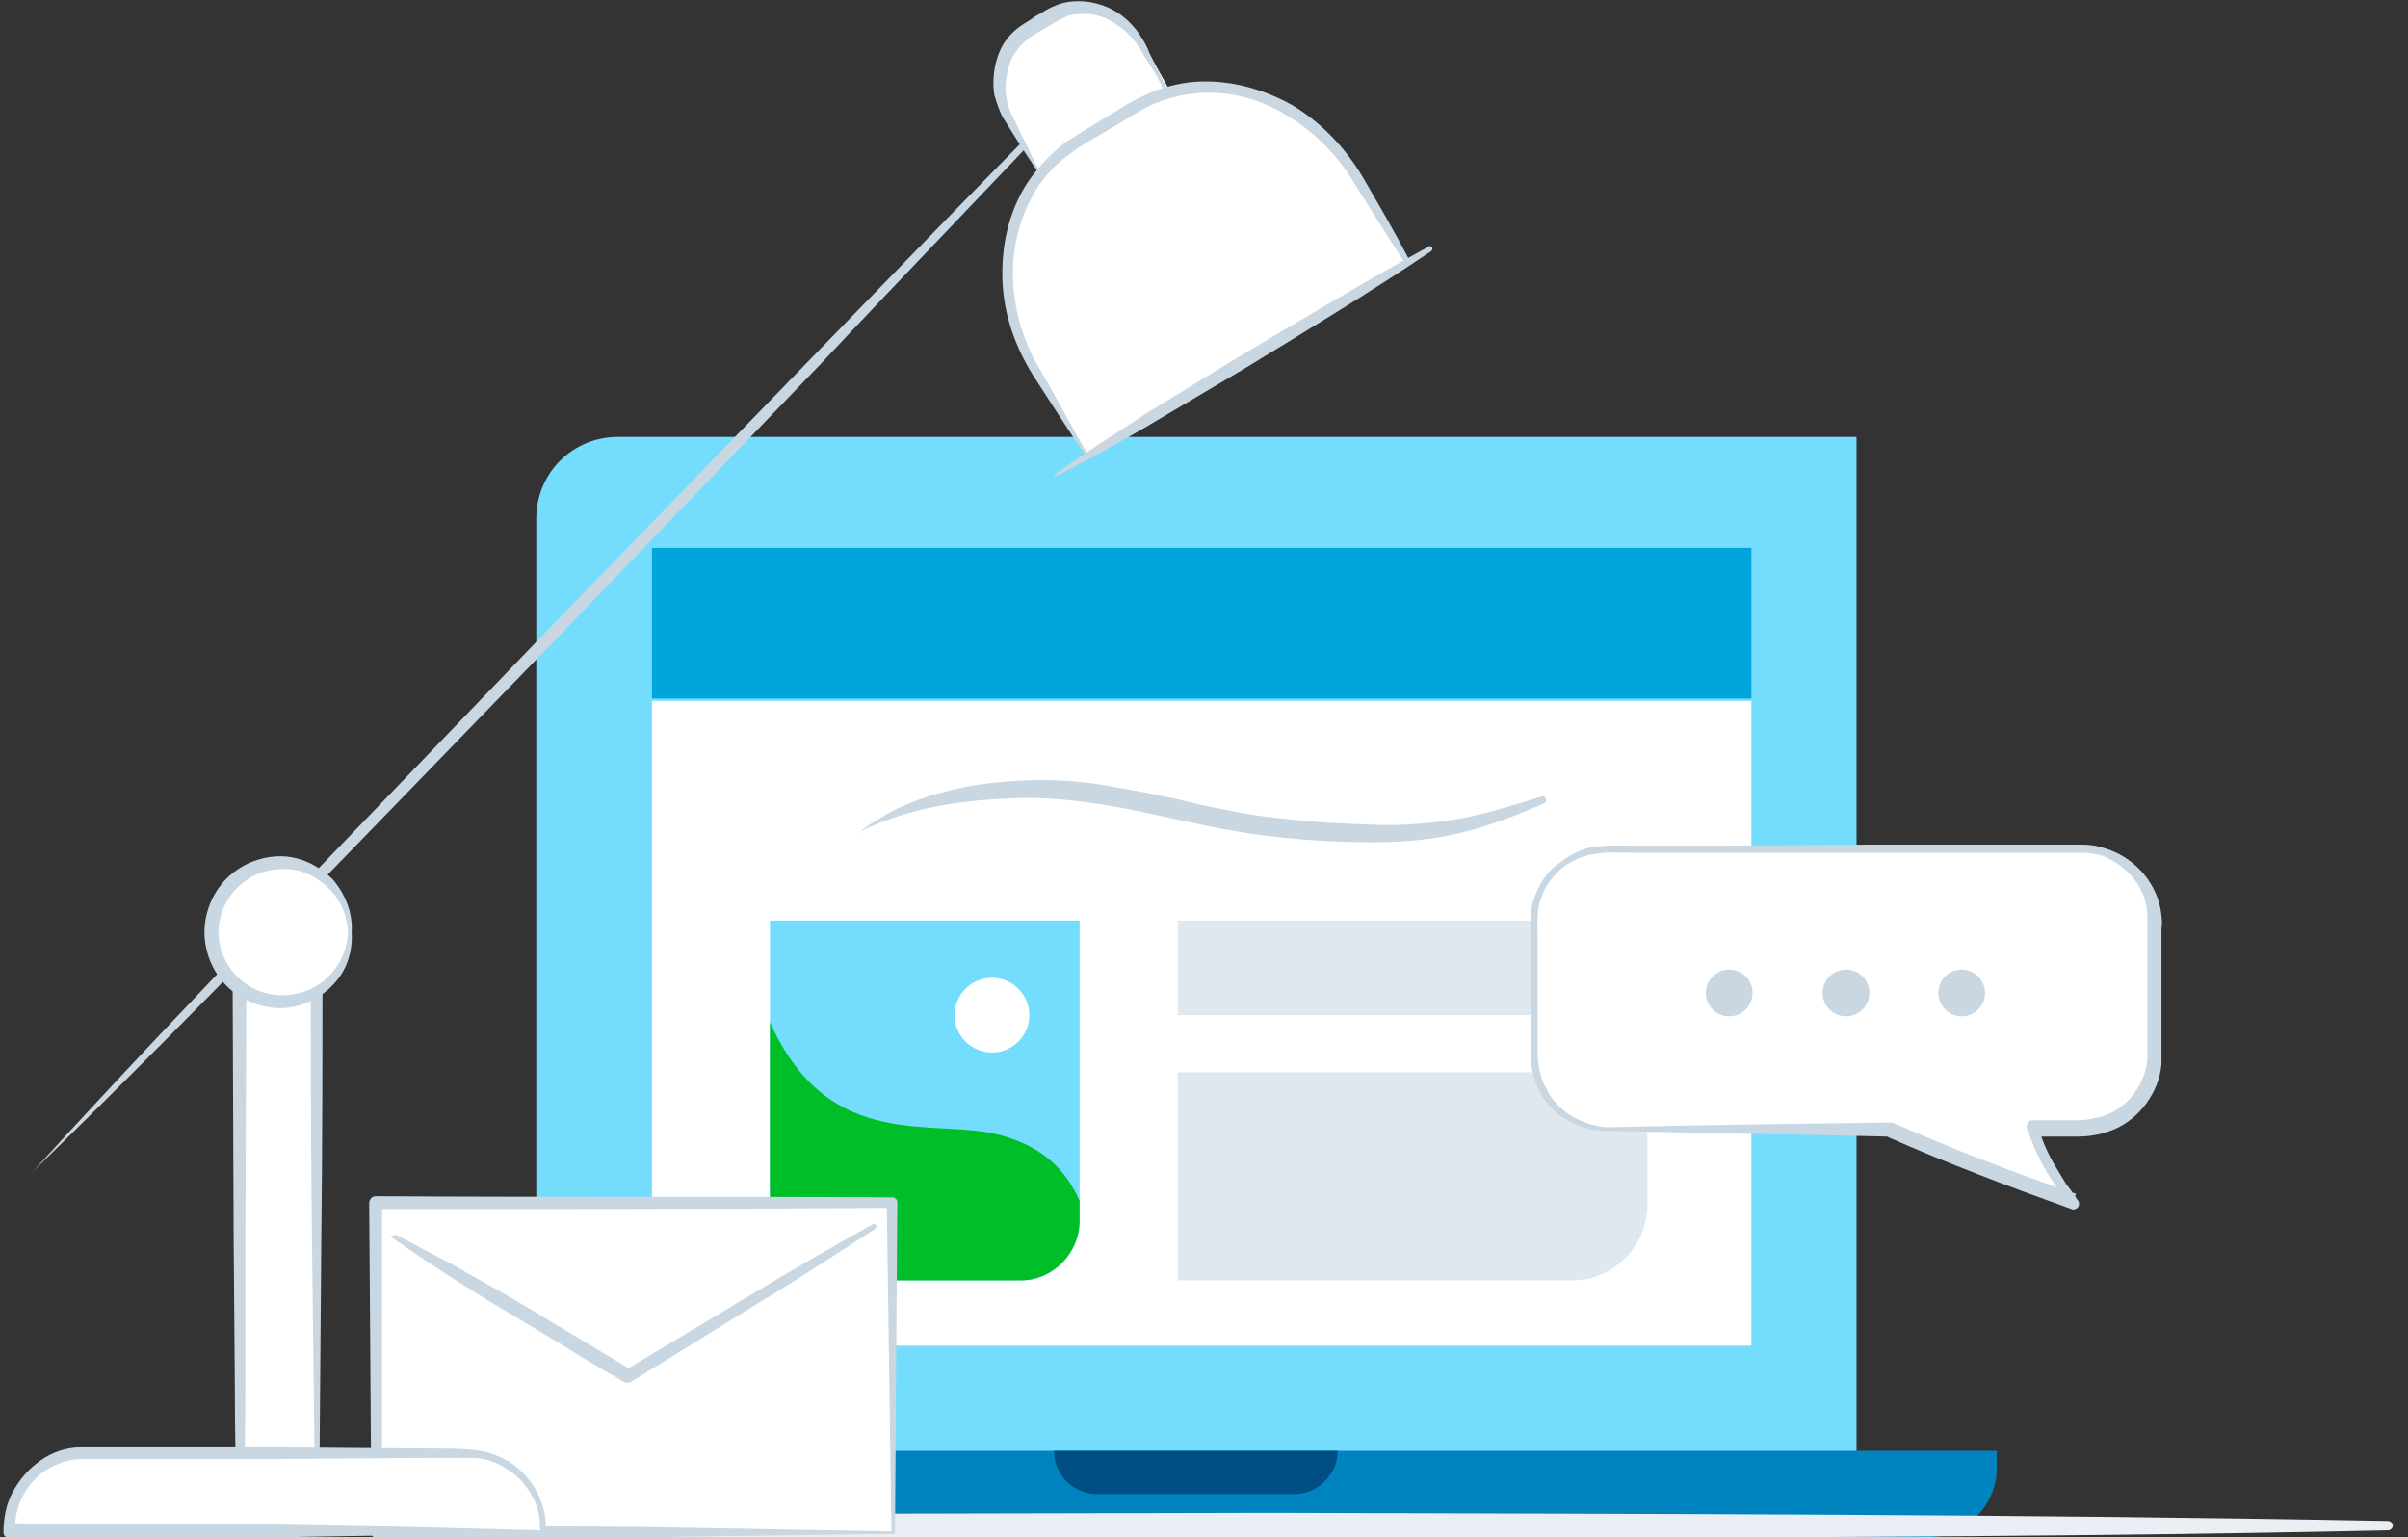 <svg id="contact_us" xmlns="http://www.w3.org/2000/svg" xmlns:xlink="http://www.w3.org/1999/xlink" viewBox="0 0 206.1 131.6"><rect x="0" y="0" width="206.1" height="131.6" fill="#333333" stroke="none"/><style>.st0{fill:#74dcfc}.st1{fill:#fff}.st2{fill:#00a6db}.st3{fill:#0084c0}.st4{fill:#004f84}.st5{fill:#c8d7e2}.st6{clip-path:url(#SVGID_3_);fill:#00be28}.st7{opacity:.26;fill:#86a6bd;enable-background:new}.st8{fill:none}.st9{fill:#e9eff4}</style><path class="st0" d="M158.9 124.7h-113V44.4c0-3.9 3.1-7 7-7h106v87.3z"/><path class="st1" d="M55.8 115.2V60h94.1v55.2h-89"/><path class="st2" d="M55.8 59.8V46.9h94.1v12.9h-89"/><path class="st3" d="M164.9 131.6H38.6c-2.7 0-4.8-2.2-4.8-4.8v-2.6h137.1v1.5c0 3.2-2.7 5.9-6 5.9z"/><path class="st4" d="M110.8 127.9H93.9c-2.1 0-3.7-1.7-3.7-3.7h24.3c0 2-1.7 3.7-3.7 3.7z"/><path class="st5" d="M73.6 71.2c1-.8 2.1-1.4 3.2-2 1.2-.5 2.4-1 3.6-1.3 2.4-.7 5-1 7.5-1.1s5.1.1 7.6.6c2.5.4 4.9.9 7.3 1.5 2.4.5 4.8 1 7.3 1.2 2.4.3 4.9.4 7.4.5 2.4.1 4.9-.1 7.3-.5s4.8-1.2 7.1-1.9c.2-.1.4 0 .4.2.1.2 0 .3-.2.4-2.3 1-4.6 1.9-7.1 2.5s-5 .8-7.6.8c-5 0-10.1-.5-15-1.6-2.5-.5-4.9-1.1-7.3-1.5s-4.8-.7-7.3-.7c-4.9.1-9.8.7-14.2 2.9-.1.1-.2.1-.2 0 .1.1.1 0 .2 0z"/><path id="SVGID_1_" class="st0" d="M87.4 109.6H65.9V78.8h26.5v25.7c0 2.8-2.3 5.1-5 5.1z"/><defs><path id="SVGID_2_" d="M87.4 109.6H65.9V78.8h26.5v25.7c0 2.8-2.3 5.1-5 5.1z"/></defs><clipPath id="SVGID_3_"><use xlink:href="#SVGID_2_" overflow="visible"/></clipPath><path class="st6" d="M65.9 87.5c5.1 11.4 14.2 8.1 19.8 9.7 4.8 1.3 7.8 4.8 8 12.4H65.9V87.5z"/><circle class="st1" cx="84.9" cy="86.9" r="3.2"/><path class="st7" d="M100.8 78.8H141v8.1h-40.2zM134.6 109.6h-33.8V91.8H141v11.3c0 3.6-2.9 6.5-6.4 6.5z"/><path class="st1" d="M20.6 81.1h6.6V131h-6.6z"/><path class="st5" d="M27.3 131.2l-6.7.2c-.1 0-.3-.1-.3-.2-.1-4.2-.2-8.3-.2-12.5l-.1-12.5-.1-25c0-.3.3-.6.6-.6h6.6c.3 0 .5.2.5.5 0 8.4 0 16.8-.1 25.1l-.2 25zm-.3-.2l-.3-25.1c-.1-8.3-.1-16.5-.1-24.8l.5.5h-6.6l.6-.6-.1 25v12.6c0 4.2-.1 8.3-.2 12.5l-.3-.3 6.5.2z"/><path class="st8" d="M2.8 100.3L92.2 7.7"/><path class="st5" d="M2.8 100.3c7.2-7.9 14.6-15.7 22-23.4l22.3-23.2 22.4-23.1C77 22.9 84.4 15.2 92 7.6c.1-.1.2-.1.3 0 .1.1.1.2 0 .3-7.3 7.8-14.8 15.5-22.1 23.3L47.9 54.4 25.5 77.5c-7.5 7.7-15 15.3-22.7 22.8-.1.1-.1 0 0 0z"/><circle class="st1" cx="24" cy="79.8" r="6"/><path class="st5" d="M30.1 79.8c.1 1.6-.4 3.3-1.6 4.5-1.1 1.2-2.8 2-4.5 2s-3.4-.7-4.6-1.9c-1.2-1.2-1.9-2.9-1.9-4.6s.7-3.4 1.9-4.6c1.2-1.2 2.9-1.9 4.6-1.9s3.3.8 4.5 2c1.1 1.3 1.7 2.9 1.6 4.5zm-.3 0c-.1-1.5-.7-2.9-1.8-3.9s-2.5-1.6-3.9-1.5c-1.4 0-2.8.6-3.8 1.6s-1.6 2.4-1.6 3.8.6 2.8 1.6 3.8 2.4 1.6 3.8 1.6 2.9-.5 3.9-1.5c1-.9 1.7-2.3 1.8-3.9z"/><path class="st1" d="M89 14.8l-2.4-4.3c-1.8-2.9-1.1-6.5 1.4-8l2.1-1.3c2.5-1.5 6-.4 7.7 2.4l2.4 4.3"/><path class="st5" d="M88.9 14.8c-.7-1-1.4-2.1-2.1-3.2-.3-.5-.7-1.1-1-1.6-.3-.6-.5-1.2-.7-1.9-.2-1.3 0-2.8.6-4 .3-.6.8-1.2 1.3-1.6.6-.5 1.1-.7 1.6-1.1.6-.3 1.1-.7 1.7-.9.6-.3 1.4-.4 2-.4 1.4 0 2.8.5 3.8 1.3.5.4 1 .9 1.4 1.5s.7 1.1.9 1.7c.6 1.1 1.1 2.3 1.7 3.4 0 .1 0 .2-.1.3-.1 0-.2 0-.3-.1-.3-1.2-1-2.2-1.7-3.3-.3-.5-.6-1.1-1-1.5-.4-.5-.8-.9-1.3-1.2-.9-.7-2.1-1.1-3.2-1-.6 0-1.1.1-1.6.4-.5.2-1 .6-1.6.9-.5.3-1.1.6-1.5 1-.4.3-.8.8-1.1 1.3-.5 1-.7 2.2-.6 3.3.1.6.2 1.2.5 1.7l.8 1.7c.6 1.1 1.1 2.3 1.6 3.4 0 .1 0 .1-.1.1.1-.1 0-.1 0-.2z"/><path class="st1" d="M93.1 39l-4.4-7.3c-4.3-7.1-2.7-15.8 3.5-19.6L97.3 9c6.2-3.7 14.7-1 18.9 6.1l4.4 7.3"/><path class="st5" d="M93 39.1c-1.6-2.3-3.1-4.7-4.6-7-1.5-2.4-2.5-5.2-2.6-8.1s.5-5.8 2.1-8.3c.8-1.2 1.8-2.3 2.9-3.2.6-.5 1.2-.8 1.8-1.2l1.8-1.1c1.2-.7 2.3-1.5 3.7-2.1 1.3-.6 2.8-1 4.2-1.1 2.9-.2 5.8.6 8.3 2 2.5 1.5 4.5 3.6 6 6.1 1.4 2.4 2.8 4.8 4.1 7.3.1.1 0 .2-.1.3-.1.1-.2 0-.3-.1-1.5-2.3-3-4.7-4.5-7.1-1.4-2.3-3.4-4.3-5.8-5.7-2.3-1.4-5.1-2.1-7.7-1.8-1.3.1-2.6.5-3.8 1-1.2.6-2.4 1.4-3.6 2.1-1.2.7-2.5 1.4-3.5 2.2-1.1.8-2 1.8-2.7 2.9-1.4 2.3-2.1 5-2 7.7s.9 5.4 2.3 7.7c1.4 2.4 2.7 4.9 4.1 7.3v.1c0 .1 0 .1-.1.1z"/><path class="st8" d="M90.4 40.7l32.1-19.3"/><path class="st5" d="M90.3 40.6c2.5-1.8 5.2-3.5 7.8-5.2l8-4.9c5.4-3.2 10.7-6.4 16.2-9.4.1-.1.2 0 .3.1 0 .1 0 .2-.1.3-5.2 3.5-10.5 6.7-15.9 10l-8.1 4.8c-2.7 1.6-5.4 3.1-8.2 4.5h-.1c.1-.1.1-.2.1-.2z"/><g><path class="st1" d="M137.5 96.6h24.3c7.6 3.4 15.8 6.2 15.8 6.2s-2.3-2.2-3.5-6.2h4.2c3.4 0 6.2-2.8 6.2-6.2V78.8c0-3.4-2.8-6.2-6.2-6.2h-40.7c-3.4 0-6.2 2.8-6.2 6.2v11.5c-.1 3.5 2.7 6.3 6.1 6.3z"/><path class="st5" d="M137.5 96.5c8.1-.2 16.2-.3 24.3-.4h.2c5.2 2.3 10.4 4.3 15.7 6.1l-.5.9c-.5-.5-.8-.9-1.2-1.5-.3-.5-.7-1-1-1.6-.6-1-1.1-2.2-1.5-3.4-.1-.3.1-.6.3-.7h3.5c.6 0 1.1 0 1.6-.1s1-.2 1.5-.4c1.9-.8 3.2-2.7 3.4-4.7V79.1c0-.6 0-1-.1-1.6-.4-2-2-3.6-3.9-4.3-.5-.1-1-.2-1.5-.2h-38.5c-1.1 0-2.3-.1-3.3.1-1 .1-2 .6-2.8 1.2-.8.7-1.5 1.6-1.8 2.6-.4 1-.3 2.1-.3 3.2V90c0 1 .2 2.2.7 3.1.9 2 3 3.2 5.2 3.4zm0 .3c-2.3 0-4.6-1.2-5.7-3.3-.5-1-.8-2.2-.8-3.3V80.3c0-1-.1-2.3.3-3.4s1-2.2 2-2.9c.9-.7 2-1.4 3.2-1.5 1.2-.2 2.3-.1 3.4-.1h6.6l13.4-.1h18.4c.6 0 1.2.1 1.8.3 2.4.7 4.3 2.7 4.8 5.1.1.6.2 1.2.1 1.8v11.6c-.2 2.4-1.9 4.7-4.1 5.6-.5.2-1.1.4-1.8.5-.6.1-1.2.1-1.8.1H174l.5-.7c.3 1.1.8 2.2 1.4 3.2l.9 1.5c.3.4.7.9 1 1.4.2.2.2.5 0 .7-.1.1-.4.2-.5.1-5.3-1.9-10.6-3.9-15.8-6.2h.2c-8-.2-16.1-.3-24.2-.5z"/><circle class="st5" cx="167.9" cy="85" r="2"/><circle class="st5" cx="158" cy="85" r="2"/><circle class="st5" cx="148" cy="85" r="2"/></g><g><path class="st9" d="M13.6 130.4c15.9-.6 31.8-.7 47.7-.8l47.7-.1c31.8.1 63.6.1 95.4.7.2 0 .4.2.4.4s-.2.4-.4.4c-31.8.7-63.6.6-95.4.7l-47.7-.1c-15.9-.1-31.8-.3-47.7-.8-.1 0-.2-.1-.2-.2s.1-.2.2-.2z"/></g><g><path class="st1" d="M76.5 131.2H32.3l-.1-28.2h44.2z"/><path class="st5" d="M76.6 131.3l-22.1.3-22.2.1c-.3 0-.5-.2-.5-.5l-.2-28.2c0-.3.2-.6.6-.6 14.8.1 29.4 0 44.2.1.2 0 .4.2.4.4l-.2 28.4zm-.3-.2l-.4-28.1.4.4c-14.8.1-29.4.1-44.2.1l.6-.6v28.2l-.5-.5 22 .1 22.1.4z"/><path class="st1" d="M33.9 105.8l19.9 12 21-12.8"/><path class="st5" d="M33.9 105.7l5.1 2.7c1.7 1 3.4 1.9 5.1 2.9l5 3c1.7 1 3.3 2 5 3h-.6L64 111c3.5-2.1 7.1-4.2 10.7-6.2.1-.1.2 0 .3.1.1.1 0 .2-.1.3-3.4 2.2-6.9 4.5-10.4 6.6L54 118.3c-.2.1-.4.1-.6 0-1.7-1-3.3-1.9-5-3l-5-3c-1.7-1-3.3-2-5-3.1s-3.2-2.1-4.9-3.3c0 0-.1-.1 0-.1l.4-.1z"/></g><g><path class="st1" d="M46.4 131.1H.8v-.3c0-3.5 2.9-6.4 6.4-6.4H40c3.5 0 6.4 2.9 6.4 6.4v.3z"/><path class="st5" d="M46.6 131.2l-11.3.2-11.4.2-23 .1c-.3 0-.6-.2-.6-.5 0-1.2.2-2.4.8-3.5.6-1.1 1.4-2 2.4-2.7s2.2-1.1 3.4-1.1h16.8l13.3.1c1.1 0 2.2 0 3.4.1s2.3.5 3.3 1.1c1 .7 1.8 1.6 2.3 2.6.3.5.4 1.1.6 1.6 0 .3.1.6.1.9v.4c-.1.1-.1.3-.1.5zm-.3-.2c-.1-.2-.1-.2-.1-.3v-.4c0-.3-.1-.5-.1-.8-.1-.5-.3-1-.6-1.5-.5-.9-1.3-1.8-2.2-2.3-.9-.6-1.9-.9-3-.9H37l-13.4.1H6.9c-1 0-2 .4-2.9.9-1.7 1.1-2.8 3.1-2.7 5.2l-.6-.6 22.6.1 11.4.2 11.6.3z"/></g></svg>